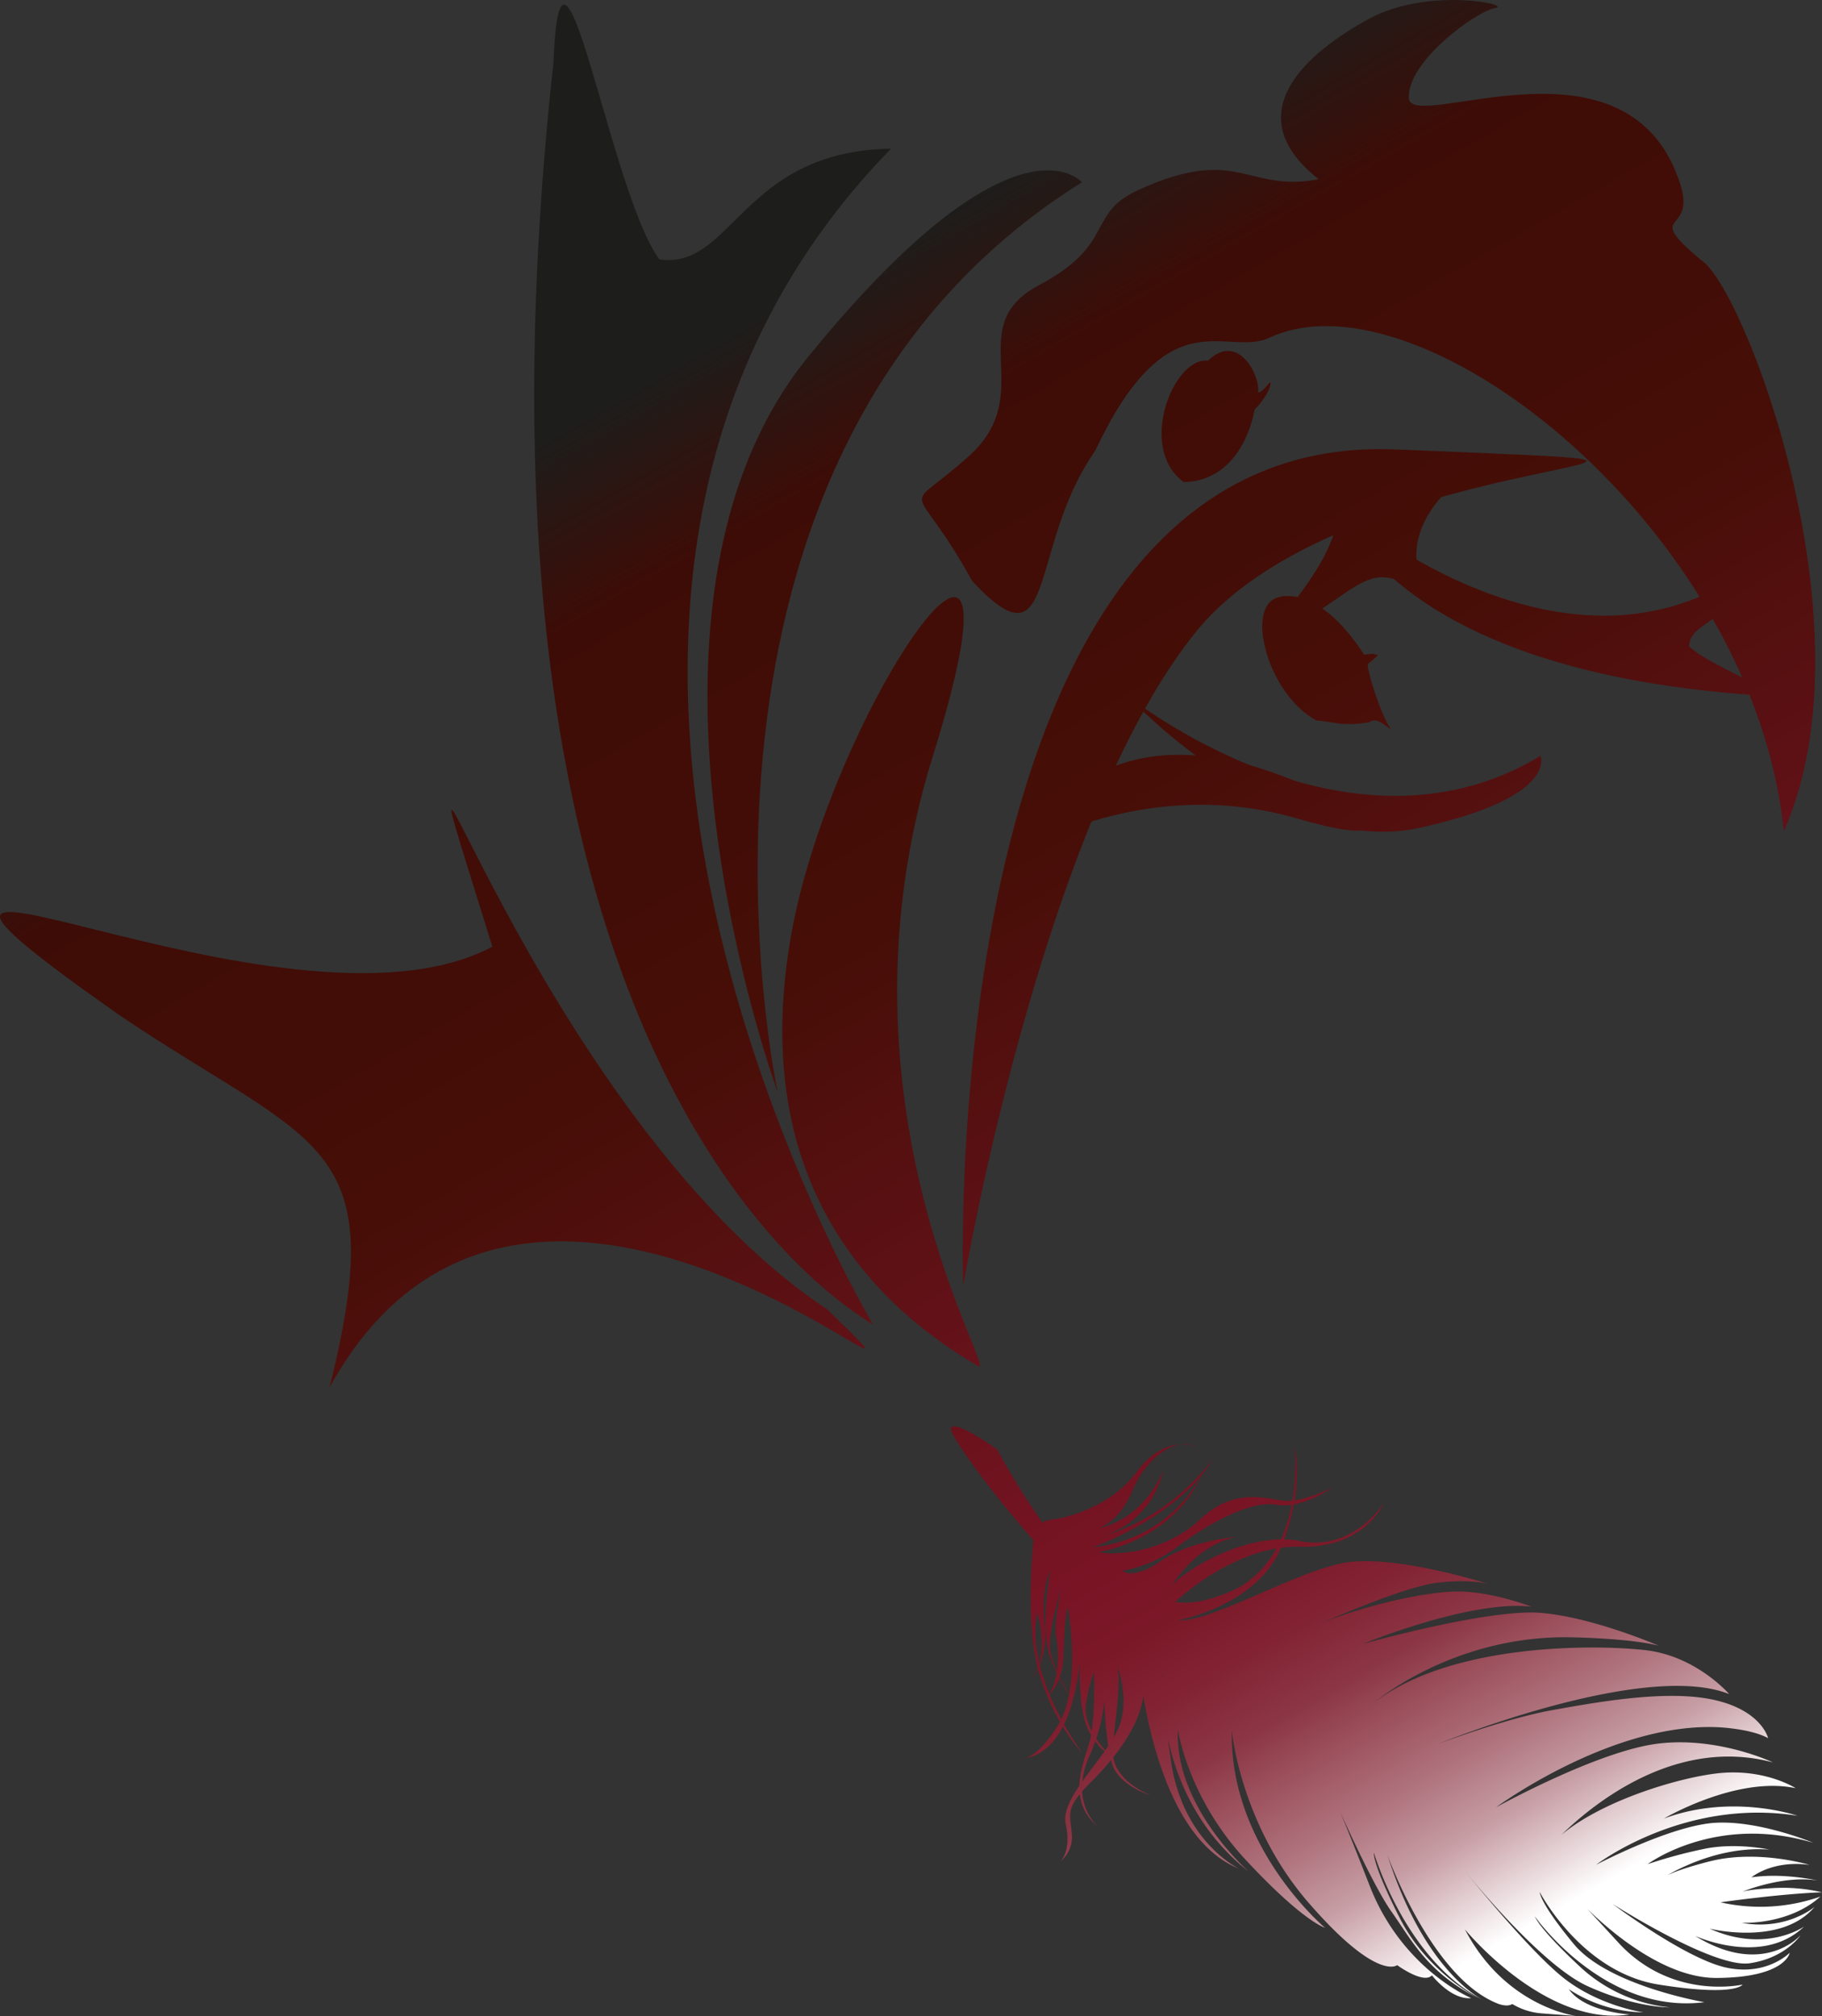 <svg id="Dessin" xmlns="http://www.w3.org/2000/svg" xmlns:xlink="http://www.w3.org/1999/xlink" viewBox="0 0 586.44 648.95">
  <rect x="0" y="0" width="586.44" height="648.95" fill="#333333" stroke="none"/>
  <defs>
    <style>
      .cls-1 {
        fill: url(#Dégradé_sans_nom_128);
      }

      .cls-2 {
        fill: url(#Dégradé_sans_nom_128-2);
      }

      .cls-3 {
        fill: url(#Dégradé_sans_nom_128-3);
      }

      .cls-4 {
        fill: url(#Dégradé_sans_nom_128-4);
      }

      .cls-5 {
        fill: url(#Dégradé_sans_nom_128-5);
      }

      .cls-6 {
        fill: url(#Dégradé_sans_nom_128-6);
      }

      .cls-7 {
        fill: url(#Dégradé_sans_nom_128-7);
      }

      .cls-8 {
        fill: url(#Dégradé_sans_nom_128-8);
      }

      .cls-9 {
        fill-rule: evenodd;
        fill: url(#Dégradé_sans_nom_128-9);
      }

      .cls-10 {
        fill: url(#Dégradé_sans_nom_128-10);
      }

      .cls-11 {
        fill: url(#Dégradé_sans_nom_128-11);
      }

      .cls-12 {
        fill: url(#Dégradé_sans_nom_128-12);
      }

      .cls-13 {
        fill: url(#Dégradé_sans_nom_128-13);
      }

      .cls-14 {
        fill: url(#Dégradé_sans_nom_128-14);
      }

      .cls-15 {
        fill: url(#Dégradé_sans_nom_128-15);
      }

      .cls-16 {
        fill: url(#Dégradé_sans_nom_128-16);
      }

      .cls-17 {
        fill: url(#Dégradé_sans_nom_128-17);
      }
    </style>
    <linearGradient id="Dégradé_sans_nom_128" data-name="Dégradé sans nom 128" x1="588.21" y1="767.94" x2="304.21" y2="270.61" gradientUnits="userSpaceOnUse">
      <stop offset="0" stop-color="#fff"/>
      <stop offset="0.03" stop-color="#e3cfd2"/>
      <stop offset="0.06" stop-color="#c79ea5"/>
      <stop offset="0.1" stop-color="#af737d"/>
      <stop offset="0.14" stop-color="#9c515d"/>
      <stop offset="0.17" stop-color="#8c3645"/>
      <stop offset="0.21" stop-color="#822333"/>
      <stop offset="0.25" stop-color="#7b1828"/>
      <stop offset="0.29" stop-color="#791425"/>
      <stop offset="0.67" stop-color="#460e07"/>
      <stop offset="0.9" stop-color="#3e0c06"/>
      <stop offset="1" stop-color="#1d1d1b"/>
    </linearGradient>
    <linearGradient id="Dégradé_sans_nom_128-2" x1="596.51" y1="763.2" x2="312.51" y2="265.87" xlink:href="#Dégradé_sans_nom_128"/>
    <linearGradient id="Dégradé_sans_nom_128-3" x1="588.19" y1="767.95" x2="304.19" y2="270.62" xlink:href="#Dégradé_sans_nom_128"/>
    <linearGradient id="Dégradé_sans_nom_128-4" x1="608.38" y1="756.42" x2="324.38" y2="259.09" xlink:href="#Dégradé_sans_nom_128"/>
    <linearGradient id="Dégradé_sans_nom_128-5" x1="592.76" y1="765.34" x2="308.76" y2="268.01" xlink:href="#Dégradé_sans_nom_128"/>
    <linearGradient id="Dégradé_sans_nom_128-6" x1="578.15" y1="773.69" x2="294.15" y2="276.35" xlink:href="#Dégradé_sans_nom_128"/>
    <linearGradient id="Dégradé_sans_nom_128-7" x1="583.93" y1="770.39" x2="299.93" y2="273.05" xlink:href="#Dégradé_sans_nom_128"/>
    <linearGradient id="Dégradé_sans_nom_128-8" x1="631.65" y1="743.13" x2="347.65" y2="245.8" xlink:href="#Dégradé_sans_nom_128"/>
    <linearGradient id="Dégradé_sans_nom_128-9" x1="763.02" y1="668.12" x2="479.02" y2="170.78" xlink:href="#Dégradé_sans_nom_128"/>
    <linearGradient id="Dégradé_sans_nom_128-10" x1="598.19" y1="762.24" x2="314.19" y2="264.91" xlink:href="#Dégradé_sans_nom_128"/>
    <linearGradient id="Dégradé_sans_nom_128-11" x1="585.29" y1="769.61" x2="301.29" y2="272.28" xlink:href="#Dégradé_sans_nom_128"/>
    <linearGradient id="Dégradé_sans_nom_128-12" x1="442.24" y1="851.3" x2="158.24" y2="353.97" xlink:href="#Dégradé_sans_nom_128"/>
    <linearGradient id="Dégradé_sans_nom_128-13" x1="682.65" y1="714.01" x2="398.65" y2="216.68" xlink:href="#Dégradé_sans_nom_128"/>
    <linearGradient id="Dégradé_sans_nom_128-14" x1="669.36" y1="721.6" x2="385.36" y2="224.27" xlink:href="#Dégradé_sans_nom_128"/>
    <linearGradient id="Dégradé_sans_nom_128-15" x1="753.29" y1="673.67" x2="469.29" y2="176.34" xlink:href="#Dégradé_sans_nom_128"/>
    <linearGradient id="Dégradé_sans_nom_128-16" x1="717.44" y1="694.14" x2="433.44" y2="196.81" xlink:href="#Dégradé_sans_nom_128"/>
    <linearGradient id="Dégradé_sans_nom_128-17" x1="793.07" y1="650.96" x2="509.07" y2="153.63" xlink:href="#Dégradé_sans_nom_128"/>
  </defs>
  <g>
    <g>
      <path class="cls-1" d="M439.07,637.72s-3.05,27.53,2,43.77,13.72,25,13.72,25A92.53,92.53,0,0,1,443.15,685c-2.72-7.38-4.44-15.77-2.92-23.66,0,0,4.53,13.5-2.13,21.69,0,0,5.78-5.71,4.53-17.77s1.81-17.37,1.81-17.37-3.6,19.27.3,28.68,6.64,12.07,6.64,12.07-7.28-10.36-7.07-17.25S448,653.29,448,653.29s-2.57,11.83-1.62,15.88,1.46,19.43-6,20.74c0,0,7.94-1.53,8.36-15.4s1.36-15,1.36-15,4.65,25.64-3.13,38-12,10.63-12,10.63,15.49,2.06,19-31.08c0,0-.67,15.66,2.78,22.12s6.31,7.43,6.31,7.43-8.5-8.25-7.08-16.13,2.53-10,2.53-10,.59,16-1.59,23.12-7,18.41,3,26.75c0,0-9.59-7.85-2.82-23s4.56-25.81,4.56-25.81,0,24.86,3.68,30.65,11.52,7.92,11.52,7.92-13-4.63-12.3-15,3.91-25.63.06-30.55c0,0,5.53,11.56,2.52,21.88s-19.67,23.92-17.72,32.85-1.71,12.1-1.71,12.1a10,10,0,0,0,3.66-9c-.44-6.2-2.55-7.93,6.36-16.71s20.87-24.3,15.5-36.64c0,0,4.32,53.66,31.95,64.67,0,0-18.2-8.52-21.93-35s-2.8-27.83-2.8-27.83-3.31,39.15,27.82,63.74c0,0-23.86-20.75-22.74-45.66,0,0,3.15,21.79,21.71,41.8s25.65,22,25.65,22-30.88-25.9-30-63.5c0,0,2.68,30.09,24.78,55.52s28.44,20,28.44,20,8.48,6.22,11.19,3.28c0,0,6.2,8,12.64,7.32,0,0-22.17-9.16-32.67-36.13s-12-29.39-12-29.39,12.3,28.23,19,37.68,11.43,19.51,28.13,28c0,0-16.54-8.27-25.54-26.09s-8.22-20.83-8.22-20.83,10.19,35,35.74,47.71c0,0-19.09-8.25-31.4-47,0,0,14,39.15,35.24,47.72,0,0,3.09,1.41,4.94.24a21.51,21.51,0,0,0,9.3,3c5.42.43,11.25.83,11.25.83s-22.7-2.73-35.8-27.86c0,0,25.9,31.66,53.07,27.38,0,0-14.39-.73-19.62-8.12a45.14,45.14,0,0,0,24,7.46s-14.14-2-25.59-11-32-34.68-32-34.68,24.09,30.16,39.57,37.21,26.52,6.87,26.52,6.87a49.78,49.78,0,0,1-29-13.18c-13.36-12.48-14.43-16.08-14.43-16.08S622.66,790.82,655,786.7c0,0-30.9-5.26-42-18.67S602,751.27,602,751.27s13.38,25.79,38.28,29.76,27,0,27,0-22.74,5.28-40-13.53-14.08-15.07-14.08-15.07S636.62,779,658.9,778.9s23.56-8.1,23.56-8.1-7.45,7.67-20.6,4.73-36.41-20.44-36.41-20.44,32.54,20.79,44.14,19.08S686,765.1,686,765.1s-11.9,13.87-34,.26c0,0,21.57,10,35.08-3,0,0-12.28,8.77-30.42.67,0,0,23.06,5.79,33.8-7,0,0-9,7.78-23.53,5.12,0,0,15.05.86,25.39-8.43a58.39,58.39,0,0,1-32.14,1.84s19-2.73,32.67-3.23A55.93,55.93,0,0,0,676.68,750c-9.2.54-10.19,1.43-10.19,1.43s13.32-5.72,24.92-3.9c0,0-11.19-2.55-21.27-1,0,0,6.46-5.49,18.17-4.08l.53.07s-16.54-5.08-32.1-1.15-17.48,6.83-17.48,6.83,16.86-12.11,36.67-10.61c0,0-10.82-2.35-21-.23a158,158,0,0,0-18.2,4.92s21.75-16.33,53.34-6.86c0,0-17.22-7.25-31.49-6.46s-38.45,13.53-38.45,13.53,28.06-21.64,64.82-15.79c0,0-21-7.3-43,.91,0,0,23.44-13.83,42.42-9.78,0,0-8.88-5.78-22.68-5S614,723.7,603.4,738.77c0,0,32.77-40.15,73.66-29.24,0,0-17.92-8.53-37.36-6S587.91,724,587.91,724s37-27.31,71.37-25.8c0,0,10.51.39,16.23,3.53,0,0-2-8.74-17-12.23s-37,.43-52.35,3.18-36.72,10.86-36.72,10.86,65.91-27,93.53-16c0,0-10.49-12.2-26.82-14.12s-62.72-2.27-87.37,16.82c0,0,24.4-21,61.48-21,0,0,19.74.13,30,2.72,0,0-21-9.14-37.9-10.55s-57.32,10-57.32,10,34.73-14.31,54.25-12c0,0-11.18-4.39-22.09-4.86s-32.49,4.76-45.55,10.19c0,0,26.28-11.65,37.13-13s16.64.35,16.64.35-31.07-10-47.21-6.63-42.15,19-52.83,18.37c0,0,25.94-4.59,33.53-23.91S523,608,523,608s4,32.34-17.63,45.1c0,0-11.6,6.33-20.68,4.79,0,0,19-18.35,40.09-17.77S552,625.8,552,625.8s-9.8,16.05-27.44,12.45-42.29,12.25-42.6,17.08c0,0,7.61-15.24,22.26-18.34,0,0-14.47,1.09-24,7.62s-12.43,3.21-12.43,3.21A40.56,40.56,0,0,0,485.58,640c8.72-6.68,23.13-14.91,31.5-13.4s18.4-5.63,18.4-5.63-10.06,5.19-16.41,4.28-16-3.79-26.44,6.12S466.42,643.28,460,641.84c0,0,24.69-3.58,33.81-26.27,0,0-8.78,21.67-35.73,24.78,0,0,28.28-10.05,38.78-28.67,0,0-13.11,19.48-37.21,25.44a28.17,28.17,0,0,0,21.16-21.74s-5.12,15.32-21.15,18.89c0,0,6.84-1.68,11.13-12s13.75-17.86,20.66-14.22c0,0-9.69-4.72-19.19,8s-25.86,15.13-25.86,15.13S437.9,631.45,439.07,637.72Z" transform="translate(-106.41 -142.31)"/>
      <g>
        <path class="cls-2" d="M585.17,738.79s1.32,8,11,16.79c0,0-13.89-9.39-19.26-19.59Z" transform="translate(-106.41 -142.31)"/>
        <path class="cls-3" d="M568.22,732.68s.32,11.07,15,26.92,20.34,18.17,20.34,18.17-35.72-17.66-45.72-48.3Z" transform="translate(-106.41 -142.31)"/>
        <path class="cls-4" d="M591.72,737.61a23.17,23.17,0,0,0,14.72-8.78s-11.56,7.15-24.64,5.24Z" transform="translate(-106.41 -142.31)"/>
        <path class="cls-5" d="M551.93,722.36s11.32,1.9,29.16-11.78c0,0-20.57,12.34-33.25,10.45Z" transform="translate(-106.41 -142.31)"/>
        <path class="cls-6" d="M515.59,703.69s14.27-2.14,21-10.36a99,99,0,0,1,15.89-14.87s-13.68,10.41-18.57,13.27-26.78,7.9-26.78,7.9Z" transform="translate(-106.41 -142.31)"/>
      </g>
      <path class="cls-7" d="M648.25,750.24s-152.34-15-220.93-141.47c0,0-15.48-11.12-14.82-6.11S507.76,745.65,648.25,750.24Z" transform="translate(-106.41 -142.31)"/>
    </g>
    <path class="cls-8" d="M454.64,201s-21.36-25.81-88.07,56.09-9.86,236.69-9.86,236.69S312.7,289.56,454.64,201Z" transform="translate(-106.41 -142.31)"/>
    <path class="cls-9" d="M653.89,226C635,210.08,652,218,647.45,202.26c-16.22-52.93-87.31-16.54-87.61-28.5s21.81-27.83,27.8-28.86-21.49-6.9-40.59,3.46-43.36,30.26-16.2,51.63c-23.31,4.44-25.77-11.23-58,3.43-17,7.71-7,17.38-32.08,30.7s0,34.62-22.37,54.87-18.41,5.16.93,40.34c27.6,29.51,17.7-10.85,39.63-42,23.82-50.72,42.5-29.35,56.6-36.58,49.05-21.82,155.11,62.54,165,159.06C709.86,344.07,667.45,234,653.89,226Zm-107.15,130c.83-.77,4.74-3.71,2.31-2.91-.13-.62-2.21-.23-3.56-.06C530.52,329.88,518,334.5,518,334.5c-11.27,2.73-3.42,31.5,12.18,39.72,5.31.26,8.24,2.1,16.93.52,2.54-1.75,4.86,1.06,7,2.23C550.94,372.88,545.91,356.69,546.74,355.93Zm-35.41-87.37c.86-5.27-6.46-19.7-16.08-10.23-11.18-1.32-22.86,28.21-7.82,39.08,19.49-.48,22.77-23.32,22.77-23.32s4.18-4.13,5-7.66S513.33,268.79,511.33,268.56Z" transform="translate(-106.41 -142.31)"/>
    <path class="cls-10" d="M387.47,568.72s-138.13-231.09,5.72-378.55c-48,.73-51,39.05-74.55,35.63-15.86-21.35-31.72-123.21-34.09-63.43C247.8,498,386.53,567.07,387.47,568.72Z" transform="translate(-106.41 -142.31)"/>
    <path class="cls-11" d="M421.13,581.93c-40-23.37-72.86-65.52-60.14-138.33s80.71-170.35,45.69-58S428.49,586.24,421.13,581.93Z" transform="translate(-106.41 -142.31)"/>
    <path class="cls-12" d="M264.88,447c-39.27-126.79,12.91,53.79,107.8,116.74,55.92,54.43-95.65-92.54-160.21,25.14,20-80.08-3.85-77-67.34-119.64C31.47,389.29,197.66,482.72,264.88,447Z" transform="translate(-106.41 -142.31)"/>
    <path class="cls-13" d="M416.42,556.25s-10-275.6,139.21-269.3-14.08-3.18-64.15,58.56S416.42,556.25,416.42,556.25Z" transform="translate(-106.41 -142.31)"/>
    <path class="cls-14" d="M437.78,413.82c9.88-17.74,28.06-32.54,60.08-27.63s75.41,33.82,25.85,19.5S436,417.08,437.78,413.82Z" transform="translate(-106.41 -142.31)"/>
    <path class="cls-15" d="M536.8,306.12c-38-4.42,15.68,2.87,43.33-14.81,20.86-8.4-35.54,14.43-12,45.16-18.78-14.61-20.74-8-39.38,3.81C494.41,360.93,538.39,328,536.8,306.12Z" transform="translate(-106.41 -142.31)"/>
    <path class="cls-16" d="M602.26,385.58s5.84,13.4-39.19,23.21S469,366,469,366,539.81,423.36,602.26,385.58Z" transform="translate(-106.41 -142.31)"/>
    <path class="cls-17" d="M537.29,305.19s70.23,61.72,129.64,21.87c-3.27,16.34-16.54,15-16.86,23.21,6.3,6.76,40.09,18.59,19.52,15.64C552.65,357.34,537.79,305.61,537.29,305.19Z" transform="translate(-106.41 -142.31)"/>
  </g>
</svg>
